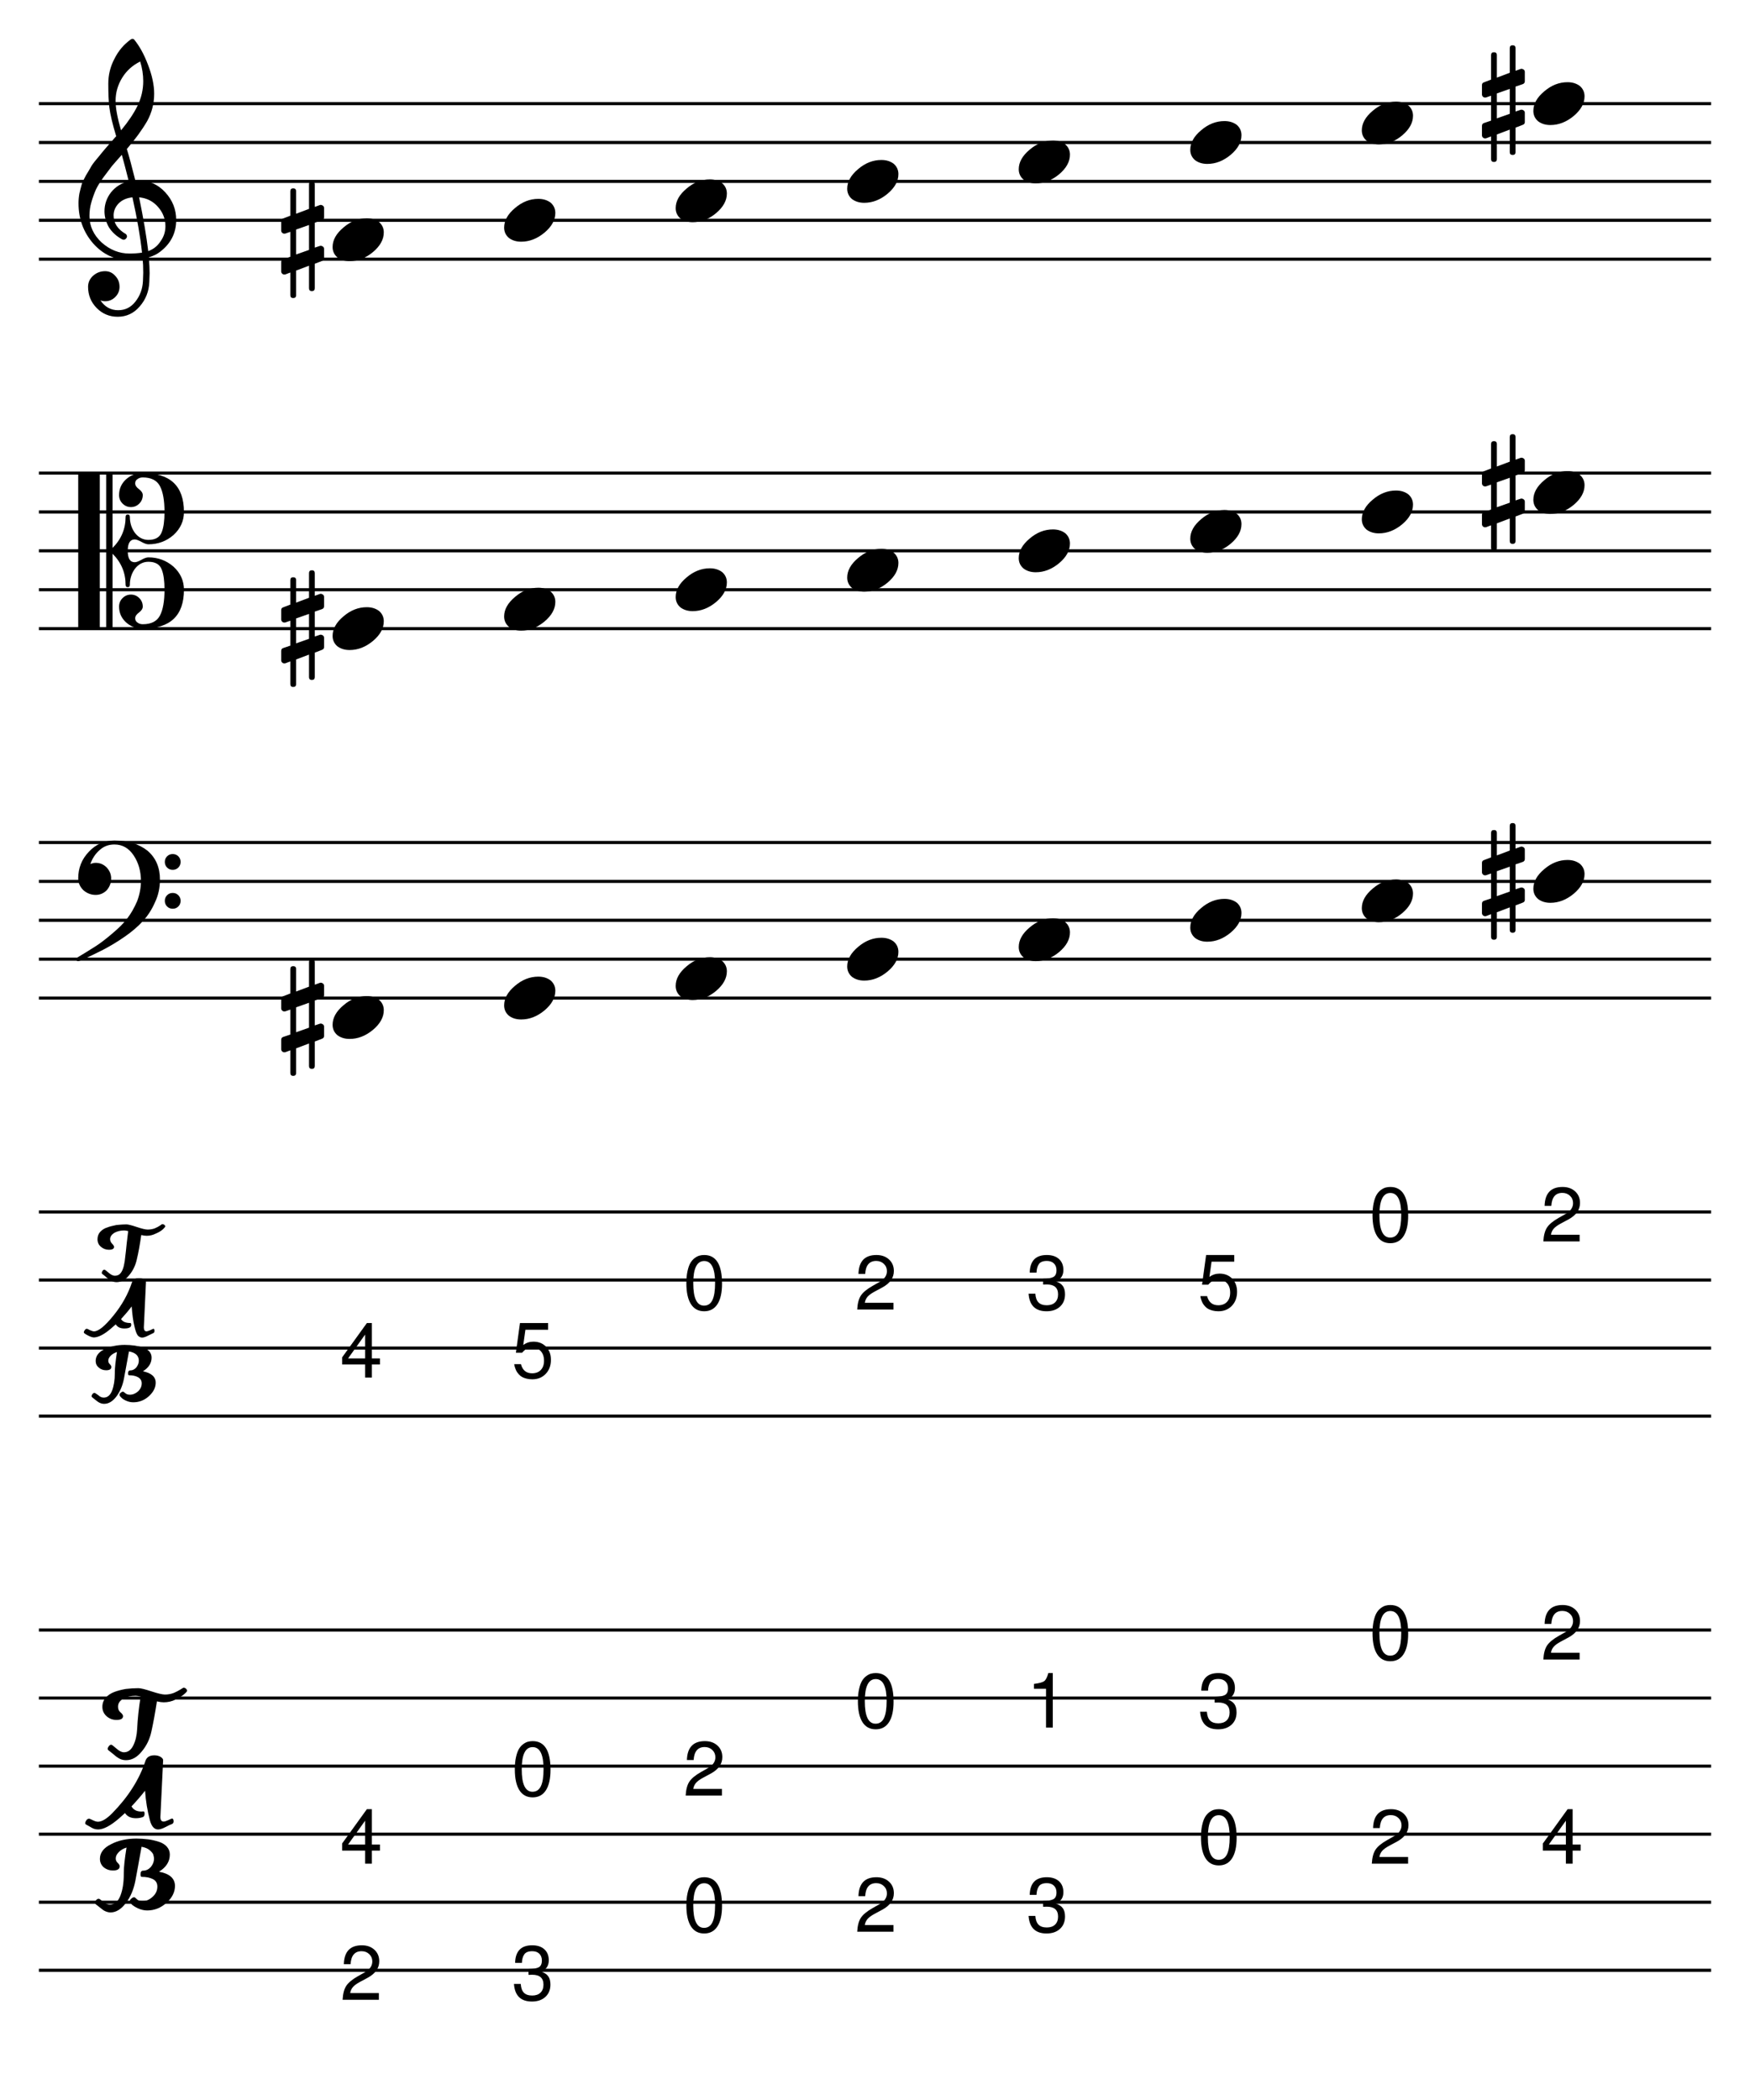 <?xml version="1.0" encoding="UTF-8" standalone="no"?>
<svg width="637.794px" height="765.353px" viewBox="0 0 637.794 765.353"
 xmlns="http://www.w3.org/2000/svg" xmlns:xlink="http://www.w3.org/1999/xlink" version="1.2" baseProfile="tiny">
<title>major (64)</title>
<desc>Generated by MuseScore 3.4.2</desc>
<polyline class="StaffLines" fill="none" stroke="#000000" stroke-width="1.13" stroke-linejoin="bevel" points="14.173,37.763 623.621,37.763"/>
<polyline class="StaffLines" fill="none" stroke="#000000" stroke-width="1.13" stroke-linejoin="bevel" points="14.173,51.936 623.621,51.936"/>
<polyline class="StaffLines" fill="none" stroke="#000000" stroke-width="1.13" stroke-linejoin="bevel" points="14.173,66.109 623.621,66.109"/>
<polyline class="StaffLines" fill="none" stroke="#000000" stroke-width="1.13" stroke-linejoin="bevel" points="14.173,80.282 623.621,80.282"/>
<polyline class="StaffLines" fill="none" stroke="#000000" stroke-width="1.13" stroke-linejoin="bevel" points="14.173,94.456 623.621,94.456"/>
<polyline class="StaffLines" fill="none" stroke="#000000" stroke-width="1.13" stroke-linejoin="bevel" points="14.173,172.408 623.621,172.408"/>
<polyline class="StaffLines" fill="none" stroke="#000000" stroke-width="1.13" stroke-linejoin="bevel" points="14.173,186.582 623.621,186.582"/>
<polyline class="StaffLines" fill="none" stroke="#000000" stroke-width="1.13" stroke-linejoin="bevel" points="14.173,200.755 623.621,200.755"/>
<polyline class="StaffLines" fill="none" stroke="#000000" stroke-width="1.13" stroke-linejoin="bevel" points="14.173,214.928 623.621,214.928"/>
<polyline class="StaffLines" fill="none" stroke="#000000" stroke-width="1.13" stroke-linejoin="bevel" points="14.173,229.101 623.621,229.101"/>
<polyline class="StaffLines" fill="none" stroke="#000000" stroke-width="1.13" stroke-linejoin="bevel" points="14.173,307.054 623.621,307.054"/>
<polyline class="StaffLines" fill="none" stroke="#000000" stroke-width="1.13" stroke-linejoin="bevel" points="14.173,321.227 623.621,321.227"/>
<polyline class="StaffLines" fill="none" stroke="#000000" stroke-width="1.13" stroke-linejoin="bevel" points="14.173,335.401 623.621,335.401"/>
<polyline class="StaffLines" fill="none" stroke="#000000" stroke-width="1.13" stroke-linejoin="bevel" points="14.173,349.574 623.621,349.574"/>
<polyline class="StaffLines" fill="none" stroke="#000000" stroke-width="1.13" stroke-linejoin="bevel" points="14.173,363.747 623.621,363.747"/>
<polyline class="StaffLines" fill="none" stroke="#000000" stroke-width="1.13" stroke-linejoin="bevel" points="14.173,441.7 623.621,441.7"/>
<polyline class="StaffLines" fill="none" stroke="#000000" stroke-width="1.13" stroke-linejoin="bevel" points="14.173,466.503 623.621,466.503"/>
<polyline class="StaffLines" fill="none" stroke="#000000" stroke-width="1.13" stroke-linejoin="bevel" points="14.173,491.306 623.621,491.306"/>
<polyline class="StaffLines" fill="none" stroke="#000000" stroke-width="1.13" stroke-linejoin="bevel" points="14.173,516.109 623.621,516.109"/>
<polyline class="StaffLines" fill="none" stroke="#000000" stroke-width="1.13" stroke-linejoin="bevel" points="14.173,594.062 623.621,594.062"/>
<polyline class="StaffLines" fill="none" stroke="#000000" stroke-width="1.13" stroke-linejoin="bevel" points="14.173,618.865 623.621,618.865"/>
<polyline class="StaffLines" fill="none" stroke="#000000" stroke-width="1.13" stroke-linejoin="bevel" points="14.173,643.668 623.621,643.668"/>
<polyline class="StaffLines" fill="none" stroke="#000000" stroke-width="1.13" stroke-linejoin="bevel" points="14.173,668.471 623.621,668.471"/>
<polyline class="StaffLines" fill="none" stroke="#000000" stroke-width="1.13" stroke-linejoin="bevel" points="14.173,693.275 623.621,693.275"/>
<polyline class="StaffLines" fill="none" stroke="#000000" stroke-width="1.13" stroke-linejoin="bevel" points="14.173,718.078 623.621,718.078"/>
<path class="Accidental" transform="matrix(0.567,0,0,0.567,102.486,370.834)" d="M21.578,31.156 C21.578,32.396 20.961,33.016 19.727,33.016 C18.492,33.016 17.875,32.396 17.875,31.156 L17.875,16.703 L9.578,19.828 L9.578,35.641 C9.578,36.88 8.958,37.5 7.719,37.5 C6.479,37.5 5.859,36.88 5.859,35.641 L5.859,21.094 L2.734,22.266 C2.672,22.328 2.411,22.359 1.953,22.359 C1.432,22.359 0.977,22.164 0.586,21.773 C0.195,21.383 0,20.927 0,20.406 L0,14.359 C0,13.38 0.422,12.76 1.266,12.5 L5.859,10.938 L5.859,-5.078 L2.734,-4 C2.672,-3.938 2.411,-3.906 1.953,-3.906 C1.432,-3.906 0.977,-4.102 0.586,-4.492 C0.195,-4.883 0,-5.339 0,-5.859 L0,-11.922 C0,-12.828 0.422,-13.412 1.266,-13.672 L5.859,-15.438 L5.859,-31.156 C5.859,-32.396 6.479,-33.016 7.719,-33.016 C8.958,-33.016 9.578,-32.396 9.578,-31.156 L9.578,-16.703 L17.875,-19.828 L17.875,-35.641 C17.875,-36.88 18.492,-37.5 19.727,-37.5 C20.961,-37.5 21.578,-36.88 21.578,-35.641 L21.578,-21.094 L24.812,-22.266 C24.875,-22.328 25.099,-22.359 25.484,-22.359 C25.943,-22.359 26.432,-22.167 26.953,-21.781 C27.349,-21.385 27.547,-20.927 27.547,-20.406 L27.547,-14.359 C27.547,-13.443 27.088,-12.823 26.172,-12.5 L21.578,-10.938 L21.578,5.078 L24.812,4 C24.875,3.938 25.099,3.906 25.484,3.906 C25.943,3.906 26.432,4.104 26.953,4.5 C27.349,4.885 27.547,5.339 27.547,5.859 L27.547,11.922 C27.547,12.766 27.088,13.349 26.172,13.672 L21.578,15.438 L21.578,31.156 M17.875,-9.469 L9.578,-6.547 L9.578,9.469 L17.875,6.547 L17.875,-9.469 "/>
<path class="Accidental" transform="matrix(0.567,0,0,0.567,540.105,321.227)" d="M21.578,31.156 C21.578,32.396 20.961,33.016 19.727,33.016 C18.492,33.016 17.875,32.396 17.875,31.156 L17.875,16.703 L9.578,19.828 L9.578,35.641 C9.578,36.88 8.958,37.5 7.719,37.5 C6.479,37.5 5.859,36.88 5.859,35.641 L5.859,21.094 L2.734,22.266 C2.672,22.328 2.411,22.359 1.953,22.359 C1.432,22.359 0.977,22.164 0.586,21.773 C0.195,21.383 0,20.927 0,20.406 L0,14.359 C0,13.38 0.422,12.76 1.266,12.5 L5.859,10.938 L5.859,-5.078 L2.734,-4 C2.672,-3.938 2.411,-3.906 1.953,-3.906 C1.432,-3.906 0.977,-4.102 0.586,-4.492 C0.195,-4.883 0,-5.339 0,-5.859 L0,-11.922 C0,-12.828 0.422,-13.412 1.266,-13.672 L5.859,-15.438 L5.859,-31.156 C5.859,-32.396 6.479,-33.016 7.719,-33.016 C8.958,-33.016 9.578,-32.396 9.578,-31.156 L9.578,-16.703 L17.875,-19.828 L17.875,-35.641 C17.875,-36.88 18.492,-37.5 19.727,-37.5 C20.961,-37.5 21.578,-36.88 21.578,-35.641 L21.578,-21.094 L24.812,-22.266 C24.875,-22.328 25.099,-22.359 25.484,-22.359 C25.943,-22.359 26.432,-22.167 26.953,-21.781 C27.349,-21.385 27.547,-20.927 27.547,-20.406 L27.547,-14.359 C27.547,-13.443 27.088,-12.823 26.172,-12.5 L21.578,-10.938 L21.578,5.078 L24.812,4 C24.875,3.938 25.099,3.906 25.484,3.906 C25.943,3.906 26.432,4.104 26.953,4.5 C27.349,4.885 27.547,5.339 27.547,5.859 L27.547,11.922 C27.547,12.766 27.088,13.349 26.172,13.672 L21.578,15.438 L21.578,31.156 M17.875,-9.469 L9.578,-6.547 L9.578,9.469 L17.875,6.547 L17.875,-9.469 "/>
<path class="Accidental" transform="matrix(0.567,0,0,0.567,102.486,229.101)" d="M21.578,31.156 C21.578,32.396 20.961,33.016 19.727,33.016 C18.492,33.016 17.875,32.396 17.875,31.156 L17.875,16.703 L9.578,19.828 L9.578,35.641 C9.578,36.88 8.958,37.5 7.719,37.5 C6.479,37.5 5.859,36.88 5.859,35.641 L5.859,21.094 L2.734,22.266 C2.672,22.328 2.411,22.359 1.953,22.359 C1.432,22.359 0.977,22.164 0.586,21.773 C0.195,21.383 0,20.927 0,20.406 L0,14.359 C0,13.38 0.422,12.76 1.266,12.5 L5.859,10.938 L5.859,-5.078 L2.734,-4 C2.672,-3.938 2.411,-3.906 1.953,-3.906 C1.432,-3.906 0.977,-4.102 0.586,-4.492 C0.195,-4.883 0,-5.339 0,-5.859 L0,-11.922 C0,-12.828 0.422,-13.412 1.266,-13.672 L5.859,-15.438 L5.859,-31.156 C5.859,-32.396 6.479,-33.016 7.719,-33.016 C8.958,-33.016 9.578,-32.396 9.578,-31.156 L9.578,-16.703 L17.875,-19.828 L17.875,-35.641 C17.875,-36.88 18.492,-37.5 19.727,-37.5 C20.961,-37.5 21.578,-36.88 21.578,-35.641 L21.578,-21.094 L24.812,-22.266 C24.875,-22.328 25.099,-22.359 25.484,-22.359 C25.943,-22.359 26.432,-22.167 26.953,-21.781 C27.349,-21.385 27.547,-20.927 27.547,-20.406 L27.547,-14.359 C27.547,-13.443 27.088,-12.823 26.172,-12.5 L21.578,-10.938 L21.578,5.078 L24.812,4 C24.875,3.938 25.099,3.906 25.484,3.906 C25.943,3.906 26.432,4.104 26.953,4.5 C27.349,4.885 27.547,5.339 27.547,5.859 L27.547,11.922 C27.547,12.766 27.088,13.349 26.172,13.672 L21.578,15.438 L21.578,31.156 M17.875,-9.469 L9.578,-6.547 L9.578,9.469 L17.875,6.547 L17.875,-9.469 "/>
<path class="Accidental" transform="matrix(0.567,0,0,0.567,540.105,179.495)" d="M21.578,31.156 C21.578,32.396 20.961,33.016 19.727,33.016 C18.492,33.016 17.875,32.396 17.875,31.156 L17.875,16.703 L9.578,19.828 L9.578,35.641 C9.578,36.88 8.958,37.5 7.719,37.5 C6.479,37.5 5.859,36.88 5.859,35.641 L5.859,21.094 L2.734,22.266 C2.672,22.328 2.411,22.359 1.953,22.359 C1.432,22.359 0.977,22.164 0.586,21.773 C0.195,21.383 0,20.927 0,20.406 L0,14.359 C0,13.38 0.422,12.76 1.266,12.5 L5.859,10.938 L5.859,-5.078 L2.734,-4 C2.672,-3.938 2.411,-3.906 1.953,-3.906 C1.432,-3.906 0.977,-4.102 0.586,-4.492 C0.195,-4.883 0,-5.339 0,-5.859 L0,-11.922 C0,-12.828 0.422,-13.412 1.266,-13.672 L5.859,-15.438 L5.859,-31.156 C5.859,-32.396 6.479,-33.016 7.719,-33.016 C8.958,-33.016 9.578,-32.396 9.578,-31.156 L9.578,-16.703 L17.875,-19.828 L17.875,-35.641 C17.875,-36.88 18.492,-37.5 19.727,-37.5 C20.961,-37.5 21.578,-36.88 21.578,-35.641 L21.578,-21.094 L24.812,-22.266 C24.875,-22.328 25.099,-22.359 25.484,-22.359 C25.943,-22.359 26.432,-22.167 26.953,-21.781 C27.349,-21.385 27.547,-20.927 27.547,-20.406 L27.547,-14.359 C27.547,-13.443 27.088,-12.823 26.172,-12.5 L21.578,-10.938 L21.578,5.078 L24.812,4 C24.875,3.938 25.099,3.906 25.484,3.906 C25.943,3.906 26.432,4.104 26.953,4.5 C27.349,4.885 27.547,5.339 27.547,5.859 L27.547,11.922 C27.547,12.766 27.088,13.349 26.172,13.672 L21.578,15.438 L21.578,31.156 M17.875,-9.469 L9.578,-6.547 L9.578,9.469 L17.875,6.547 L17.875,-9.469 "/>
<path class="Accidental" transform="matrix(0.567,0,0,0.567,102.486,87.369)" d="M21.578,31.156 C21.578,32.396 20.961,33.016 19.727,33.016 C18.492,33.016 17.875,32.396 17.875,31.156 L17.875,16.703 L9.578,19.828 L9.578,35.641 C9.578,36.88 8.958,37.5 7.719,37.5 C6.479,37.5 5.859,36.88 5.859,35.641 L5.859,21.094 L2.734,22.266 C2.672,22.328 2.411,22.359 1.953,22.359 C1.432,22.359 0.977,22.164 0.586,21.773 C0.195,21.383 0,20.927 0,20.406 L0,14.359 C0,13.38 0.422,12.76 1.266,12.5 L5.859,10.938 L5.859,-5.078 L2.734,-4 C2.672,-3.938 2.411,-3.906 1.953,-3.906 C1.432,-3.906 0.977,-4.102 0.586,-4.492 C0.195,-4.883 0,-5.339 0,-5.859 L0,-11.922 C0,-12.828 0.422,-13.412 1.266,-13.672 L5.859,-15.438 L5.859,-31.156 C5.859,-32.396 6.479,-33.016 7.719,-33.016 C8.958,-33.016 9.578,-32.396 9.578,-31.156 L9.578,-16.703 L17.875,-19.828 L17.875,-35.641 C17.875,-36.88 18.492,-37.5 19.727,-37.5 C20.961,-37.5 21.578,-36.88 21.578,-35.641 L21.578,-21.094 L24.812,-22.266 C24.875,-22.328 25.099,-22.359 25.484,-22.359 C25.943,-22.359 26.432,-22.167 26.953,-21.781 C27.349,-21.385 27.547,-20.927 27.547,-20.406 L27.547,-14.359 C27.547,-13.443 27.088,-12.823 26.172,-12.5 L21.578,-10.938 L21.578,5.078 L24.812,4 C24.875,3.938 25.099,3.906 25.484,3.906 C25.943,3.906 26.432,4.104 26.953,4.5 C27.349,4.885 27.547,5.339 27.547,5.859 L27.547,11.922 C27.547,12.766 27.088,13.349 26.172,13.672 L21.578,15.438 L21.578,31.156 M17.875,-9.469 L9.578,-6.547 L9.578,9.469 L17.875,6.547 L17.875,-9.469 "/>
<path class="Accidental" transform="matrix(0.567,0,0,0.567,540.105,37.763)" d="M21.578,31.156 C21.578,32.396 20.961,33.016 19.727,33.016 C18.492,33.016 17.875,32.396 17.875,31.156 L17.875,16.703 L9.578,19.828 L9.578,35.641 C9.578,36.88 8.958,37.5 7.719,37.5 C6.479,37.5 5.859,36.88 5.859,35.641 L5.859,21.094 L2.734,22.266 C2.672,22.328 2.411,22.359 1.953,22.359 C1.432,22.359 0.977,22.164 0.586,21.773 C0.195,21.383 0,20.927 0,20.406 L0,14.359 C0,13.38 0.422,12.76 1.266,12.5 L5.859,10.938 L5.859,-5.078 L2.734,-4 C2.672,-3.938 2.411,-3.906 1.953,-3.906 C1.432,-3.906 0.977,-4.102 0.586,-4.492 C0.195,-4.883 0,-5.339 0,-5.859 L0,-11.922 C0,-12.828 0.422,-13.412 1.266,-13.672 L5.859,-15.438 L5.859,-31.156 C5.859,-32.396 6.479,-33.016 7.719,-33.016 C8.958,-33.016 9.578,-32.396 9.578,-31.156 L9.578,-16.703 L17.875,-19.828 L17.875,-35.641 C17.875,-36.88 18.492,-37.5 19.727,-37.5 C20.961,-37.5 21.578,-36.88 21.578,-35.641 L21.578,-21.094 L24.812,-22.266 C24.875,-22.328 25.099,-22.359 25.484,-22.359 C25.943,-22.359 26.432,-22.167 26.953,-21.781 C27.349,-21.385 27.547,-20.927 27.547,-20.406 L27.547,-14.359 C27.547,-13.443 27.088,-12.823 26.172,-12.5 L21.578,-10.938 L21.578,5.078 L24.812,4 C24.875,3.938 25.099,3.906 25.484,3.906 C25.943,3.906 26.432,4.104 26.953,4.5 C27.349,4.885 27.547,5.339 27.547,5.859 L27.547,11.922 C27.547,12.766 27.088,13.349 26.172,13.672 L21.578,15.438 L21.578,31.156 M17.875,-9.469 L9.578,-6.547 L9.578,9.469 L17.875,6.547 L17.875,-9.469 "/>
<path class="Note" fill="#ffffff" fill-opacity="0.0" fill-rule="evenodd" d="M122.492,705.676 L141.201,705.676 L141.201,730.479 L122.492,730.479 L122.492,705.676 "/>
<path class="Note" d="M125.316,715.859 C125.441,711.265 127.623,708.968 131.863,708.968 C133.748,708.968 135.279,709.51 136.456,710.593 C137.633,711.677 138.222,713.078 138.222,714.797 C138.222,717.265 136.821,719.265 134.019,720.797 L131.222,722.297 C130.003,722.953 129.133,723.588 128.613,724.203 C128.092,724.817 127.764,725.547 127.628,726.39 L138.081,726.39 L138.081,728.828 L124.863,728.828 C124.977,726.64 125.417,724.955 126.183,723.773 C126.949,722.591 128.368,721.411 130.441,720.234 L133.003,718.781 C134.795,717.75 135.691,716.442 135.691,714.859 C135.691,713.797 135.318,712.908 134.574,712.195 C133.829,711.481 132.899,711.125 131.784,711.125 C129.295,711.125 127.956,712.703 127.769,715.859 L125.316,715.859 "/>
<path class="Note" fill="#ffffff" fill-opacity="0.0" fill-rule="evenodd" d="M122.492,656.07 L141.201,656.07 L141.201,680.873 L122.492,680.873 L122.492,656.07 "/>
<path class="Note" d="M133.066,674.456 L124.691,674.456 L124.691,671.862 L133.706,659.362 L135.534,659.362 L135.534,672.253 L138.472,672.253 L138.472,674.456 L135.534,674.456 L135.534,679.221 L133.066,679.221 L133.066,674.456 M133.066,672.253 L133.066,663.565 L126.847,672.253 L133.066,672.253 "/>
<path class="Note" fill="#ffffff" fill-opacity="0.0" fill-rule="evenodd" d="M185.009,705.676 L203.718,705.676 L203.718,730.479 L185.009,730.479 L185.009,705.676 "/>
<path class="Note" d="M193.989,711.125 C192.572,711.125 191.598,711.513 191.067,712.289 C190.536,713.065 190.249,714.099 190.208,715.39 L187.739,715.39 C187.833,711.109 189.906,708.968 193.958,708.968 C195.843,708.968 197.322,709.455 198.395,710.429 C199.468,711.403 200.005,712.739 200.005,714.437 C200.005,716.448 199.083,717.817 197.239,718.547 C198.427,718.963 199.283,719.539 199.809,720.273 C200.335,721.007 200.598,722.01 200.598,723.281 C200.598,725.166 199.986,726.669 198.762,727.789 C197.539,728.908 195.911,729.468 193.88,729.468 C189.807,729.468 187.619,727.333 187.317,723.062 L189.786,723.062 C189.88,724.5 190.262,725.562 190.934,726.25 C191.606,726.937 192.614,727.281 193.958,727.281 C195.249,727.281 196.257,726.932 196.981,726.234 C197.705,725.536 198.067,724.562 198.067,723.312 C198.067,720.906 196.697,719.703 193.958,719.703 L192.927,719.734 L192.614,719.734 L192.614,717.625 C194.385,717.593 195.64,717.372 196.38,716.961 C197.119,716.549 197.489,715.734 197.489,714.515 C197.489,713.474 197.177,712.648 196.552,712.039 C195.927,711.429 195.072,711.125 193.989,711.125"/>
<path class="Note" fill="#ffffff" fill-opacity="0.0" fill-rule="evenodd" d="M185.009,631.267 L203.718,631.267 L203.718,656.07 L185.009,656.07 L185.009,631.267 "/>
<path class="Note" d="M187.63,644.809 C187.63,643.153 187.77,641.689 188.052,640.418 C188.333,639.147 188.687,638.153 189.114,637.434 C189.541,636.715 190.054,636.132 190.653,635.684 C191.252,635.236 191.828,634.937 192.38,634.786 C192.932,634.634 193.515,634.559 194.13,634.559 C198.463,634.559 200.63,638.033 200.63,644.981 C200.63,648.252 200.072,650.749 198.958,652.473 C197.843,654.197 196.234,655.059 194.13,655.059 C192.005,655.059 190.39,654.187 189.286,652.442 C188.182,650.697 187.63,648.153 187.63,644.809 M198.098,644.762 C198.098,639.418 196.773,636.746 194.122,636.746 C191.471,636.746 190.145,639.444 190.145,644.84 C190.145,650.288 191.453,653.012 194.067,653.012 C195.453,653.012 196.471,652.34 197.122,650.996 C197.773,649.653 198.098,647.575 198.098,644.762"/>
<path class="Note" fill="#ffffff" fill-opacity="0.0" fill-rule="evenodd" d="M247.526,680.873 L266.235,680.873 L266.235,705.676 L247.526,705.676 L247.526,680.873 "/>
<path class="Note" d="M250.147,694.415 C250.147,692.759 250.287,691.295 250.569,690.025 C250.85,688.754 251.204,687.759 251.631,687.04 C252.058,686.321 252.571,685.738 253.17,685.29 C253.769,684.842 254.345,684.543 254.897,684.392 C255.449,684.241 256.032,684.165 256.647,684.165 C260.98,684.165 263.147,687.639 263.147,694.587 C263.147,697.858 262.589,700.355 261.475,702.079 C260.36,703.803 258.751,704.665 256.647,704.665 C254.522,704.665 252.907,703.793 251.803,702.048 C250.699,700.303 250.147,697.759 250.147,694.415 M260.615,694.368 C260.615,689.025 259.29,686.353 256.639,686.353 C253.988,686.353 252.662,689.051 252.662,694.446 C252.662,699.894 253.97,702.618 256.584,702.618 C257.97,702.618 258.988,701.946 259.639,700.603 C260.29,699.259 260.615,697.181 260.615,694.368"/>
<path class="Note" fill="#ffffff" fill-opacity="0.0" fill-rule="evenodd" d="M247.526,631.267 L266.235,631.267 L266.235,656.07 L247.526,656.07 L247.526,631.267 "/>
<path class="Note" d="M250.35,641.45 C250.475,636.856 252.657,634.559 256.897,634.559 C258.782,634.559 260.313,635.101 261.49,636.184 C262.668,637.267 263.256,638.668 263.256,640.387 C263.256,642.856 261.855,644.856 259.053,646.387 L256.256,647.887 C255.037,648.543 254.168,649.179 253.647,649.793 C253.126,650.408 252.798,651.137 252.662,651.981 L263.115,651.981 L263.115,654.418 L249.897,654.418 C250.011,652.231 250.451,650.546 251.217,649.364 C251.983,648.181 253.402,647.002 255.475,645.825 L258.037,644.371 C259.829,643.34 260.725,642.033 260.725,640.45 C260.725,639.387 260.352,638.499 259.608,637.786 C258.863,637.072 257.933,636.715 256.819,636.715 C254.329,636.715 252.99,638.293 252.803,641.45 L250.35,641.45 "/>
<path class="Note" fill="#ffffff" fill-opacity="0.0" fill-rule="evenodd" d="M310.043,680.873 L328.752,680.873 L328.752,705.676 L310.043,705.676 L310.043,680.873 "/>
<path class="Note" d="M312.867,691.056 C312.992,686.462 315.174,684.165 319.414,684.165 C321.299,684.165 322.83,684.707 324.008,685.79 C325.185,686.874 325.773,688.275 325.773,689.993 C325.773,692.462 324.372,694.462 321.57,695.993 L318.773,697.493 C317.554,698.15 316.685,698.785 316.164,699.4 C315.643,700.014 315.315,700.743 315.179,701.587 L325.633,701.587 L325.633,704.025 L312.414,704.025 C312.528,701.837 312.968,700.152 313.734,698.97 C314.5,697.788 315.919,696.608 317.992,695.431 L320.554,693.978 C322.346,692.946 323.242,691.639 323.242,690.056 C323.242,688.993 322.87,688.105 322.125,687.392 C321.38,686.678 320.45,686.321 319.336,686.321 C316.846,686.321 315.508,687.9 315.32,691.056 L312.867,691.056 "/>
<path class="Note" fill="#ffffff" fill-opacity="0.0" fill-rule="evenodd" d="M310.043,606.464 L328.752,606.464 L328.752,631.267 L310.043,631.267 L310.043,606.464 "/>
<path class="Note" d="M312.664,620.006 C312.664,618.35 312.804,616.886 313.086,615.615 C313.367,614.344 313.721,613.35 314.148,612.631 C314.575,611.912 315.088,611.329 315.687,610.881 C316.286,610.433 316.862,610.133 317.414,609.982 C317.966,609.831 318.549,609.756 319.164,609.756 C323.497,609.756 325.664,613.23 325.664,620.178 C325.664,623.448 325.107,625.946 323.992,627.67 C322.877,629.394 321.268,630.256 319.164,630.256 C317.039,630.256 315.424,629.383 314.32,627.639 C313.216,625.894 312.664,623.35 312.664,620.006 M323.133,619.959 C323.133,614.615 321.807,611.943 319.156,611.943 C316.505,611.943 315.179,614.641 315.179,620.037 C315.179,625.485 316.487,628.209 319.101,628.209 C320.487,628.209 321.505,627.537 322.156,626.193 C322.807,624.85 323.133,622.771 323.133,619.959"/>
<path class="Note" fill="#ffffff" fill-opacity="0.0" fill-rule="evenodd" d="M372.56,680.873 L391.269,680.873 L391.269,705.676 L372.56,705.676 L372.56,680.873 "/>
<path class="Note" d="M381.54,686.321 C380.124,686.321 379.15,686.71 378.618,687.486 C378.087,688.262 377.801,689.295 377.759,690.587 L375.29,690.587 C375.384,686.306 377.457,684.165 381.509,684.165 C383.394,684.165 384.874,684.652 385.946,685.626 C387.019,686.6 387.556,687.936 387.556,689.634 C387.556,691.644 386.634,693.014 384.79,693.743 C385.978,694.16 386.835,694.736 387.361,695.47 C387.887,696.204 388.15,697.207 388.15,698.478 C388.15,700.363 387.538,701.866 386.314,702.986 C385.09,704.105 383.462,704.665 381.431,704.665 C377.358,704.665 375.17,702.53 374.868,698.259 L377.337,698.259 C377.431,699.696 377.814,700.759 378.486,701.446 C379.157,702.134 380.165,702.478 381.509,702.478 C382.801,702.478 383.808,702.129 384.532,701.431 C385.256,700.733 385.618,699.759 385.618,698.509 C385.618,696.103 384.249,694.9 381.509,694.9 L380.478,694.931 L380.165,694.931 L380.165,692.821 C381.936,692.79 383.191,692.569 383.931,692.157 C384.67,691.746 385.04,690.931 385.04,689.712 C385.04,688.67 384.728,687.845 384.103,687.236 C383.478,686.626 382.624,686.321 381.54,686.321"/>
<path class="Note" fill="#ffffff" fill-opacity="0.0" fill-rule="evenodd" d="M372.56,606.464 L391.269,606.464 L391.269,631.267 L372.56,631.267 L372.56,606.464 "/>
<path class="Note" d="M381.228,615.475 L376.837,615.475 L376.837,613.709 C378.743,613.469 379.986,613.133 380.564,612.701 C381.142,612.269 381.644,611.287 382.071,609.756 L383.696,609.756 L383.696,629.615 L381.228,629.615 L381.228,615.475 "/>
<path class="Note" fill="#ffffff" fill-opacity="0.0" fill-rule="evenodd" d="M435.077,656.07 L453.786,656.07 L453.786,680.873 L435.077,680.873 L435.077,656.07 "/>
<path class="Note" d="M437.698,669.612 C437.698,667.956 437.839,666.492 438.12,665.221 C438.401,663.951 438.755,662.956 439.182,662.237 C439.609,661.518 440.122,660.935 440.721,660.487 C441.32,660.039 441.896,659.74 442.448,659.589 C443,659.438 443.583,659.362 444.198,659.362 C448.531,659.362 450.698,662.836 450.698,669.784 C450.698,673.055 450.141,675.552 449.026,677.276 C447.911,679 446.302,679.862 444.198,679.862 C442.073,679.862 440.458,678.99 439.354,677.245 C438.25,675.5 437.698,672.956 437.698,669.612 M448.167,669.565 C448.167,664.221 446.841,661.55 444.19,661.55 C441.539,661.55 440.214,664.248 440.214,669.643 C440.214,675.091 441.521,677.815 444.135,677.815 C445.521,677.815 446.539,677.143 447.19,675.8 C447.841,674.456 448.167,672.378 448.167,669.565"/>
<path class="Note" fill="#ffffff" fill-opacity="0.0" fill-rule="evenodd" d="M435.077,606.464 L453.786,606.464 L453.786,631.267 L435.077,631.267 L435.077,606.464 "/>
<path class="Note" d="M444.057,611.912 C442.641,611.912 441.667,612.3 441.135,613.076 C440.604,613.852 440.318,614.886 440.276,616.178 L437.807,616.178 C437.901,611.896 439.974,609.756 444.026,609.756 C445.911,609.756 447.391,610.243 448.464,611.217 C449.536,612.191 450.073,613.527 450.073,615.225 C450.073,617.235 449.151,618.605 447.307,619.334 C448.495,619.751 449.352,620.326 449.878,621.06 C450.404,621.795 450.667,622.797 450.667,624.068 C450.667,625.954 450.055,627.456 448.831,628.576 C447.607,629.696 445.979,630.256 443.948,630.256 C439.875,630.256 437.688,628.12 437.385,623.85 L439.854,623.85 C439.948,625.287 440.331,626.35 441.003,627.037 C441.675,627.725 442.682,628.068 444.026,628.068 C445.318,628.068 446.326,627.719 447.05,627.021 C447.773,626.323 448.135,625.35 448.135,624.1 C448.135,621.693 446.766,620.49 444.026,620.49 L442.995,620.521 L442.682,620.521 L442.682,618.412 C444.453,618.381 445.708,618.159 446.448,617.748 C447.188,617.337 447.557,616.521 447.557,615.303 C447.557,614.261 447.245,613.435 446.62,612.826 C445.995,612.217 445.141,611.912 444.057,611.912"/>
<path class="Note" fill="#ffffff" fill-opacity="0.0" fill-rule="evenodd" d="M497.595,656.07 L516.303,656.07 L516.303,680.873 L497.595,680.873 L497.595,656.07 "/>
<path class="Note" d="M500.418,666.253 C500.543,661.659 502.725,659.362 506.965,659.362 C508.85,659.362 510.382,659.904 511.559,660.987 C512.736,662.07 513.324,663.471 513.324,665.19 C513.324,667.659 511.923,669.659 509.121,671.19 L506.324,672.69 C505.106,673.346 504.236,673.982 503.715,674.596 C503.194,675.211 502.866,675.94 502.731,676.784 L513.184,676.784 L513.184,679.221 L499.965,679.221 C500.08,677.034 500.52,675.349 501.285,674.167 C502.051,672.984 503.47,671.805 505.543,670.628 L508.106,669.175 C509.897,668.143 510.793,666.836 510.793,665.253 C510.793,664.19 510.421,663.302 509.676,662.589 C508.931,661.875 508.001,661.518 506.887,661.518 C504.397,661.518 503.059,663.096 502.871,666.253 L500.418,666.253 "/>
<path class="Note" fill="#ffffff" fill-opacity="0.0" fill-rule="evenodd" d="M497.595,581.66 L516.303,581.66 L516.303,606.464 L497.595,606.464 L497.595,581.66 "/>
<path class="Note" d="M500.215,595.203 C500.215,593.546 500.356,592.083 500.637,590.812 C500.918,589.541 501.272,588.546 501.699,587.828 C502.126,587.109 502.639,586.526 503.238,586.078 C503.837,585.63 504.413,585.33 504.965,585.179 C505.517,585.028 506.1,584.953 506.715,584.953 C511.048,584.953 513.215,588.427 513.215,595.375 C513.215,598.645 512.658,601.143 511.543,602.867 C510.429,604.591 508.819,605.453 506.715,605.453 C504.59,605.453 502.975,604.58 501.871,602.835 C500.767,601.091 500.215,598.546 500.215,595.203 M510.684,595.156 C510.684,589.812 509.358,587.14 506.707,587.14 C504.056,587.14 502.731,589.838 502.731,595.234 C502.731,600.682 504.038,603.406 506.653,603.406 C508.038,603.406 509.056,602.734 509.707,601.39 C510.358,600.046 510.684,597.968 510.684,595.156"/>
<path class="Note" fill="#ffffff" fill-opacity="0.0" fill-rule="evenodd" d="M560.112,656.07 L578.82,656.07 L578.82,680.873 L560.112,680.873 L560.112,656.07 "/>
<path class="Note" d="M570.685,674.456 L562.31,674.456 L562.31,671.862 L571.326,659.362 L573.154,659.362 L573.154,672.253 L576.091,672.253 L576.091,674.456 L573.154,674.456 L573.154,679.221 L570.685,679.221 L570.685,674.456 M570.685,672.253 L570.685,663.565 L564.466,672.253 L570.685,672.253 "/>
<path class="Note" fill="#ffffff" fill-opacity="0.0" fill-rule="evenodd" d="M560.112,581.66 L578.82,581.66 L578.82,606.464 L560.112,606.464 L560.112,581.66 "/>
<path class="Note" d="M562.935,591.843 C563.06,587.25 565.243,584.953 569.482,584.953 C571.368,584.953 572.899,585.494 574.076,586.578 C575.253,587.661 575.841,589.062 575.841,590.781 C575.841,593.25 574.44,595.25 571.638,596.781 L568.841,598.281 C567.623,598.937 566.753,599.572 566.232,600.187 C565.711,600.802 565.383,601.531 565.248,602.375 L575.701,602.375 L575.701,604.812 L562.482,604.812 C562.597,602.625 563.037,600.94 563.802,599.757 C564.568,598.575 565.987,597.395 568.06,596.218 L570.623,594.765 C572.414,593.734 573.31,592.427 573.31,590.843 C573.31,589.781 572.938,588.893 572.193,588.179 C571.448,587.466 570.519,587.109 569.404,587.109 C566.914,587.109 565.576,588.687 565.388,591.843 L562.935,591.843 "/>
<path class="Note" fill="#ffffff" fill-opacity="0.0" fill-rule="evenodd" d="M122.492,478.905 L141.201,478.905 L141.201,503.708 L122.492,503.708 L122.492,478.905 "/>
<path class="Note" d="M133.066,497.29 L124.691,497.29 L124.691,494.697 L133.706,482.197 L135.534,482.197 L135.534,495.087 L138.472,495.087 L138.472,497.29 L135.534,497.29 L135.534,502.056 L133.066,502.056 L133.066,497.29 M133.066,495.087 L133.066,486.4 L126.847,495.087 L133.066,495.087 "/>
<path class="Note" fill="#ffffff" fill-opacity="0.0" fill-rule="evenodd" d="M185.009,478.905 L203.718,478.905 L203.718,503.708 L185.009,503.708 L185.009,478.905 "/>
<path class="Note" d="M199.755,482.197 L199.755,484.634 L191.489,484.634 L190.708,490.181 C191.812,489.379 193.036,488.978 194.38,488.978 C196.286,488.978 197.83,489.59 199.012,490.814 C200.195,492.038 200.786,493.629 200.786,495.587 C200.786,497.681 200.153,499.389 198.887,500.712 C197.622,502.035 195.989,502.697 193.989,502.697 C193.218,502.697 192.512,502.613 191.872,502.447 C191.231,502.28 190.7,502.08 190.278,501.845 C189.856,501.611 189.473,501.304 189.13,500.923 C188.786,500.543 188.525,500.207 188.348,499.915 C188.171,499.624 188.002,499.259 187.841,498.822 C187.679,498.384 187.58,498.082 187.544,497.915 C187.507,497.749 187.463,497.504 187.411,497.181 L189.864,497.181 C190.447,499.4 191.802,500.509 193.927,500.509 C195.27,500.509 196.33,500.1 197.106,499.283 C197.882,498.465 198.27,497.348 198.27,495.931 C198.27,494.452 197.877,493.288 197.091,492.439 C196.304,491.59 195.249,491.165 193.927,491.165 C193.166,491.165 192.515,491.301 191.973,491.572 C191.432,491.843 190.869,492.322 190.286,493.009 L188.02,493.009 L189.505,482.197 L199.755,482.197 "/>
<path class="Note" fill="#ffffff" fill-opacity="0.0" fill-rule="evenodd" d="M247.526,454.101 L266.235,454.101 L266.235,478.905 L247.526,478.905 L247.526,454.101 "/>
<path class="Note" d="M250.147,467.644 C250.147,465.987 250.287,464.524 250.569,463.253 C250.85,461.982 251.204,460.987 251.631,460.269 C252.058,459.55 252.571,458.967 253.17,458.519 C253.769,458.071 254.345,457.771 254.897,457.62 C255.449,457.469 256.032,457.394 256.647,457.394 C260.98,457.394 263.147,460.868 263.147,467.815 C263.147,471.086 262.589,473.584 261.475,475.308 C260.36,477.032 258.751,477.894 256.647,477.894 C254.522,477.894 252.907,477.021 251.803,475.276 C250.699,473.532 250.147,470.987 250.147,467.644 M260.615,467.597 C260.615,462.253 259.29,459.581 256.639,459.581 C253.988,459.581 252.662,462.279 252.662,467.675 C252.662,473.123 253.97,475.847 256.584,475.847 C257.97,475.847 258.988,475.175 259.639,473.831 C260.29,472.487 260.615,470.409 260.615,467.597"/>
<path class="Note" fill="#ffffff" fill-opacity="0.0" fill-rule="evenodd" d="M310.043,454.101 L328.752,454.101 L328.752,478.905 L310.043,478.905 L310.043,454.101 "/>
<path class="Note" d="M312.867,464.284 C312.992,459.69 315.174,457.394 319.414,457.394 C321.299,457.394 322.83,457.935 324.008,459.019 C325.185,460.102 325.773,461.503 325.773,463.222 C325.773,465.69 324.372,467.69 321.57,469.222 L318.773,470.722 C317.554,471.378 316.685,472.013 316.164,472.628 C315.643,473.243 315.315,473.972 315.179,474.815 L325.633,474.815 L325.633,477.253 L312.414,477.253 C312.528,475.065 312.968,473.381 313.734,472.198 C314.5,471.016 315.919,469.836 317.992,468.659 L320.554,467.206 C322.346,466.175 323.242,464.868 323.242,463.284 C323.242,462.222 322.87,461.334 322.125,460.62 C321.38,459.907 320.45,459.55 319.336,459.55 C316.846,459.55 315.508,461.128 315.32,464.284 L312.867,464.284 "/>
<path class="Note" fill="#ffffff" fill-opacity="0.0" fill-rule="evenodd" d="M372.56,454.101 L391.269,454.101 L391.269,478.905 L372.56,478.905 L372.56,454.101 "/>
<path class="Note" d="M381.54,459.55 C380.124,459.55 379.15,459.938 378.618,460.714 C378.087,461.49 377.801,462.524 377.759,463.815 L375.29,463.815 C375.384,459.534 377.457,457.394 381.509,457.394 C383.394,457.394 384.874,457.881 385.946,458.855 C387.019,459.828 387.556,461.164 387.556,462.862 C387.556,464.873 386.634,466.243 384.79,466.972 C385.978,467.388 386.835,467.964 387.361,468.698 C387.887,469.433 388.15,470.435 388.15,471.706 C388.15,473.592 387.538,475.094 386.314,476.214 C385.09,477.334 383.462,477.894 381.431,477.894 C377.358,477.894 375.17,475.758 374.868,471.487 L377.337,471.487 C377.431,472.925 377.814,473.987 378.486,474.675 C379.157,475.362 380.165,475.706 381.509,475.706 C382.801,475.706 383.808,475.357 384.532,474.659 C385.256,473.961 385.618,472.987 385.618,471.737 C385.618,469.331 384.249,468.128 381.509,468.128 L380.478,468.159 L380.165,468.159 L380.165,466.05 C381.936,466.019 383.191,465.797 383.931,465.386 C384.67,464.974 385.04,464.159 385.04,462.94 C385.04,461.899 384.728,461.073 384.103,460.464 C383.478,459.855 382.624,459.55 381.54,459.55"/>
<path class="Note" fill="#ffffff" fill-opacity="0.0" fill-rule="evenodd" d="M435.077,454.101 L453.786,454.101 L453.786,478.905 L435.077,478.905 L435.077,454.101 "/>
<path class="Note" d="M449.823,457.394 L449.823,459.831 L441.557,459.831 L440.776,465.378 C441.88,464.576 443.104,464.175 444.448,464.175 C446.354,464.175 447.898,464.787 449.081,466.011 C450.263,467.235 450.854,468.826 450.854,470.784 C450.854,472.878 450.221,474.586 448.956,475.909 C447.69,477.232 446.057,477.894 444.057,477.894 C443.286,477.894 442.581,477.81 441.94,477.644 C441.3,477.477 440.768,477.276 440.346,477.042 C439.925,476.808 439.542,476.5 439.198,476.12 C438.854,475.74 438.594,475.404 438.417,475.112 C438.24,474.821 438.07,474.456 437.909,474.019 C437.747,473.581 437.648,473.279 437.612,473.112 C437.576,472.946 437.531,472.701 437.479,472.378 L439.932,472.378 C440.516,474.597 441.87,475.706 443.995,475.706 C445.339,475.706 446.398,475.297 447.175,474.48 C447.951,473.662 448.339,472.545 448.339,471.128 C448.339,469.649 447.945,468.485 447.159,467.636 C446.372,466.787 445.318,466.362 443.995,466.362 C443.234,466.362 442.583,466.498 442.042,466.769 C441.5,467.039 440.938,467.519 440.354,468.206 L438.089,468.206 L439.573,457.394 L449.823,457.394 "/>
<path class="Note" fill="#ffffff" fill-opacity="0.0" fill-rule="evenodd" d="M497.595,429.298 L516.303,429.298 L516.303,454.101 L497.595,454.101 L497.595,429.298 "/>
<path class="Note" d="M500.215,442.84 C500.215,441.184 500.356,439.721 500.637,438.45 C500.918,437.179 501.272,436.184 501.699,435.465 C502.126,434.747 502.639,434.163 503.238,433.715 C503.837,433.268 504.413,432.968 504.965,432.817 C505.517,432.666 506.1,432.59 506.715,432.59 C511.048,432.59 513.215,436.064 513.215,443.012 C513.215,446.283 512.658,448.781 511.543,450.504 C510.429,452.228 508.819,453.09 506.715,453.09 C504.59,453.09 502.975,452.218 501.871,450.473 C500.767,448.728 500.215,446.184 500.215,442.84 M510.684,442.794 C510.684,437.45 509.358,434.778 506.707,434.778 C504.056,434.778 502.731,437.476 502.731,442.872 C502.731,448.32 504.038,451.044 506.653,451.044 C508.038,451.044 509.056,450.372 509.707,449.028 C510.358,447.684 510.684,445.606 510.684,442.794"/>
<path class="Note" fill="#ffffff" fill-opacity="0.0" fill-rule="evenodd" d="M560.112,429.298 L578.82,429.298 L578.82,454.101 L560.112,454.101 L560.112,429.298 "/>
<path class="Note" d="M562.935,439.481 C563.06,434.887 565.243,432.59 569.482,432.59 C571.368,432.59 572.899,433.132 574.076,434.215 C575.253,435.299 575.841,436.7 575.841,438.419 C575.841,440.887 574.44,442.887 571.638,444.419 L568.841,445.919 C567.623,446.575 566.753,447.21 566.232,447.825 C565.711,448.439 565.383,449.169 565.248,450.012 L575.701,450.012 L575.701,452.45 L562.482,452.45 C562.597,450.262 563.037,448.577 563.802,447.395 C564.568,446.213 565.987,445.033 568.06,443.856 L570.623,442.403 C572.414,441.372 573.31,440.064 573.31,438.481 C573.31,437.419 572.938,436.531 572.193,435.817 C571.448,435.103 570.519,434.747 569.404,434.747 C566.914,434.747 565.576,436.325 565.388,439.481 L562.935,439.481 "/>
<path class="Note" transform="matrix(0.567,0,0,0.567,121.217,370.834)" d="M21.969,-13.766 C25.094,-13.766 27.734,-12.953 29.891,-11.328 C31.901,-9.568 32.906,-7.354 32.906,-4.688 C32.906,-0.198 30.599,4 25.984,7.906 C21.297,11.812 16.281,13.766 10.938,13.766 C7.812,13.766 5.177,12.953 3.031,11.328 C1.01,9.568 0,7.354 0,4.688 C0,0.198 2.344,-4 7.031,-7.906 C11.594,-11.812 16.573,-13.766 21.969,-13.766"/>
<path class="Note" transform="matrix(0.567,0,0,0.567,183.734,363.747)" d="M21.969,-13.766 C25.094,-13.766 27.734,-12.953 29.891,-11.328 C31.901,-9.568 32.906,-7.354 32.906,-4.688 C32.906,-0.198 30.599,4 25.984,7.906 C21.297,11.812 16.281,13.766 10.938,13.766 C7.812,13.766 5.177,12.953 3.031,11.328 C1.01,9.568 0,7.354 0,4.688 C0,0.198 2.344,-4 7.031,-7.906 C11.594,-11.812 16.573,-13.766 21.969,-13.766"/>
<path class="Note" transform="matrix(0.567,0,0,0.567,246.251,356.66)" d="M21.969,-13.766 C25.094,-13.766 27.734,-12.953 29.891,-11.328 C31.901,-9.568 32.906,-7.354 32.906,-4.688 C32.906,-0.198 30.599,4 25.984,7.906 C21.297,11.812 16.281,13.766 10.938,13.766 C7.812,13.766 5.177,12.953 3.031,11.328 C1.01,9.568 0,7.354 0,4.688 C0,0.198 2.344,-4 7.031,-7.906 C11.594,-11.812 16.573,-13.766 21.969,-13.766"/>
<path class="Note" transform="matrix(0.567,0,0,0.567,308.768,349.574)" d="M21.969,-13.766 C25.094,-13.766 27.734,-12.953 29.891,-11.328 C31.901,-9.568 32.906,-7.354 32.906,-4.688 C32.906,-0.198 30.599,4 25.984,7.906 C21.297,11.812 16.281,13.766 10.938,13.766 C7.812,13.766 5.177,12.953 3.031,11.328 C1.01,9.568 0,7.354 0,4.688 C0,0.198 2.344,-4 7.031,-7.906 C11.594,-11.812 16.573,-13.766 21.969,-13.766"/>
<path class="Note" transform="matrix(0.567,0,0,0.567,371.285,342.487)" d="M21.969,-13.766 C25.094,-13.766 27.734,-12.953 29.891,-11.328 C31.901,-9.568 32.906,-7.354 32.906,-4.688 C32.906,-0.198 30.599,4 25.984,7.906 C21.297,11.812 16.281,13.766 10.938,13.766 C7.812,13.766 5.177,12.953 3.031,11.328 C1.01,9.568 0,7.354 0,4.688 C0,0.198 2.344,-4 7.031,-7.906 C11.594,-11.812 16.573,-13.766 21.969,-13.766"/>
<path class="Note" transform="matrix(0.567,0,0,0.567,433.802,335.401)" d="M21.969,-13.766 C25.094,-13.766 27.734,-12.953 29.891,-11.328 C31.901,-9.568 32.906,-7.354 32.906,-4.688 C32.906,-0.198 30.599,4 25.984,7.906 C21.297,11.812 16.281,13.766 10.938,13.766 C7.812,13.766 5.177,12.953 3.031,11.328 C1.01,9.568 0,7.354 0,4.688 C0,0.198 2.344,-4 7.031,-7.906 C11.594,-11.812 16.573,-13.766 21.969,-13.766"/>
<path class="Note" transform="matrix(0.567,0,0,0.567,496.319,328.314)" d="M21.969,-13.766 C25.094,-13.766 27.734,-12.953 29.891,-11.328 C31.901,-9.568 32.906,-7.354 32.906,-4.688 C32.906,-0.198 30.599,4 25.984,7.906 C21.297,11.812 16.281,13.766 10.938,13.766 C7.812,13.766 5.177,12.953 3.031,11.328 C1.01,9.568 0,7.354 0,4.688 C0,0.198 2.344,-4 7.031,-7.906 C11.594,-11.812 16.573,-13.766 21.969,-13.766"/>
<path class="Note" transform="matrix(0.567,0,0,0.567,558.836,321.227)" d="M21.969,-13.766 C25.094,-13.766 27.734,-12.953 29.891,-11.328 C31.901,-9.568 32.906,-7.354 32.906,-4.688 C32.906,-0.198 30.599,4 25.984,7.906 C21.297,11.812 16.281,13.766 10.938,13.766 C7.812,13.766 5.177,12.953 3.031,11.328 C1.01,9.568 0,7.354 0,4.688 C0,0.198 2.344,-4 7.031,-7.906 C11.594,-11.812 16.573,-13.766 21.969,-13.766"/>
<path class="Note" transform="matrix(0.567,0,0,0.567,121.217,229.101)" d="M21.969,-13.766 C25.094,-13.766 27.734,-12.953 29.891,-11.328 C31.901,-9.568 32.906,-7.354 32.906,-4.688 C32.906,-0.198 30.599,4 25.984,7.906 C21.297,11.812 16.281,13.766 10.938,13.766 C7.812,13.766 5.177,12.953 3.031,11.328 C1.01,9.568 0,7.354 0,4.688 C0,0.198 2.344,-4 7.031,-7.906 C11.594,-11.812 16.573,-13.766 21.969,-13.766"/>
<path class="Note" transform="matrix(0.567,0,0,0.567,183.734,222.015)" d="M21.969,-13.766 C25.094,-13.766 27.734,-12.953 29.891,-11.328 C31.901,-9.568 32.906,-7.354 32.906,-4.688 C32.906,-0.198 30.599,4 25.984,7.906 C21.297,11.812 16.281,13.766 10.938,13.766 C7.812,13.766 5.177,12.953 3.031,11.328 C1.01,9.568 0,7.354 0,4.688 C0,0.198 2.344,-4 7.031,-7.906 C11.594,-11.812 16.573,-13.766 21.969,-13.766"/>
<path class="Note" transform="matrix(0.567,0,0,0.567,246.251,214.928)" d="M21.969,-13.766 C25.094,-13.766 27.734,-12.953 29.891,-11.328 C31.901,-9.568 32.906,-7.354 32.906,-4.688 C32.906,-0.198 30.599,4 25.984,7.906 C21.297,11.812 16.281,13.766 10.938,13.766 C7.812,13.766 5.177,12.953 3.031,11.328 C1.01,9.568 0,7.354 0,4.688 C0,0.198 2.344,-4 7.031,-7.906 C11.594,-11.812 16.573,-13.766 21.969,-13.766"/>
<path class="Note" transform="matrix(0.567,0,0,0.567,308.768,207.842)" d="M21.969,-13.766 C25.094,-13.766 27.734,-12.953 29.891,-11.328 C31.901,-9.568 32.906,-7.354 32.906,-4.688 C32.906,-0.198 30.599,4 25.984,7.906 C21.297,11.812 16.281,13.766 10.938,13.766 C7.812,13.766 5.177,12.953 3.031,11.328 C1.01,9.568 0,7.354 0,4.688 C0,0.198 2.344,-4 7.031,-7.906 C11.594,-11.812 16.573,-13.766 21.969,-13.766"/>
<path class="Note" transform="matrix(0.567,0,0,0.567,371.285,200.755)" d="M21.969,-13.766 C25.094,-13.766 27.734,-12.953 29.891,-11.328 C31.901,-9.568 32.906,-7.354 32.906,-4.688 C32.906,-0.198 30.599,4 25.984,7.906 C21.297,11.812 16.281,13.766 10.938,13.766 C7.812,13.766 5.177,12.953 3.031,11.328 C1.01,9.568 0,7.354 0,4.688 C0,0.198 2.344,-4 7.031,-7.906 C11.594,-11.812 16.573,-13.766 21.969,-13.766"/>
<path class="Note" transform="matrix(0.567,0,0,0.567,433.802,193.668)" d="M21.969,-13.766 C25.094,-13.766 27.734,-12.953 29.891,-11.328 C31.901,-9.568 32.906,-7.354 32.906,-4.688 C32.906,-0.198 30.599,4 25.984,7.906 C21.297,11.812 16.281,13.766 10.938,13.766 C7.812,13.766 5.177,12.953 3.031,11.328 C1.01,9.568 0,7.354 0,4.688 C0,0.198 2.344,-4 7.031,-7.906 C11.594,-11.812 16.573,-13.766 21.969,-13.766"/>
<path class="Note" transform="matrix(0.567,0,0,0.567,496.319,186.582)" d="M21.969,-13.766 C25.094,-13.766 27.734,-12.953 29.891,-11.328 C31.901,-9.568 32.906,-7.354 32.906,-4.688 C32.906,-0.198 30.599,4 25.984,7.906 C21.297,11.812 16.281,13.766 10.938,13.766 C7.812,13.766 5.177,12.953 3.031,11.328 C1.01,9.568 0,7.354 0,4.688 C0,0.198 2.344,-4 7.031,-7.906 C11.594,-11.812 16.573,-13.766 21.969,-13.766"/>
<path class="Note" transform="matrix(0.567,0,0,0.567,558.836,179.495)" d="M21.969,-13.766 C25.094,-13.766 27.734,-12.953 29.891,-11.328 C31.901,-9.568 32.906,-7.354 32.906,-4.688 C32.906,-0.198 30.599,4 25.984,7.906 C21.297,11.812 16.281,13.766 10.938,13.766 C7.812,13.766 5.177,12.953 3.031,11.328 C1.01,9.568 0,7.354 0,4.688 C0,0.198 2.344,-4 7.031,-7.906 C11.594,-11.812 16.573,-13.766 21.969,-13.766"/>
<path class="Note" transform="matrix(0.567,0,0,0.567,121.217,87.369)" d="M21.969,-13.766 C25.094,-13.766 27.734,-12.953 29.891,-11.328 C31.901,-9.568 32.906,-7.354 32.906,-4.688 C32.906,-0.198 30.599,4 25.984,7.906 C21.297,11.812 16.281,13.766 10.938,13.766 C7.812,13.766 5.177,12.953 3.031,11.328 C1.01,9.568 0,7.354 0,4.688 C0,0.198 2.344,-4 7.031,-7.906 C11.594,-11.812 16.573,-13.766 21.969,-13.766"/>
<path class="Note" transform="matrix(0.567,0,0,0.567,183.734,80.282)" d="M21.969,-13.766 C25.094,-13.766 27.734,-12.953 29.891,-11.328 C31.901,-9.568 32.906,-7.354 32.906,-4.688 C32.906,-0.198 30.599,4 25.984,7.906 C21.297,11.812 16.281,13.766 10.938,13.766 C7.812,13.766 5.177,12.953 3.031,11.328 C1.01,9.568 0,7.354 0,4.688 C0,0.198 2.344,-4 7.031,-7.906 C11.594,-11.812 16.573,-13.766 21.969,-13.766"/>
<path class="Note" transform="matrix(0.567,0,0,0.567,246.251,73.196)" d="M21.969,-13.766 C25.094,-13.766 27.734,-12.953 29.891,-11.328 C31.901,-9.568 32.906,-7.354 32.906,-4.688 C32.906,-0.198 30.599,4 25.984,7.906 C21.297,11.812 16.281,13.766 10.938,13.766 C7.812,13.766 5.177,12.953 3.031,11.328 C1.01,9.568 0,7.354 0,4.688 C0,0.198 2.344,-4 7.031,-7.906 C11.594,-11.812 16.573,-13.766 21.969,-13.766"/>
<path class="Note" transform="matrix(0.567,0,0,0.567,308.768,66.109)" d="M21.969,-13.766 C25.094,-13.766 27.734,-12.953 29.891,-11.328 C31.901,-9.568 32.906,-7.354 32.906,-4.688 C32.906,-0.198 30.599,4 25.984,7.906 C21.297,11.812 16.281,13.766 10.938,13.766 C7.812,13.766 5.177,12.953 3.031,11.328 C1.01,9.568 0,7.354 0,4.688 C0,0.198 2.344,-4 7.031,-7.906 C11.594,-11.812 16.573,-13.766 21.969,-13.766"/>
<path class="Note" transform="matrix(0.567,0,0,0.567,371.285,59.023)" d="M21.969,-13.766 C25.094,-13.766 27.734,-12.953 29.891,-11.328 C31.901,-9.568 32.906,-7.354 32.906,-4.688 C32.906,-0.198 30.599,4 25.984,7.906 C21.297,11.812 16.281,13.766 10.938,13.766 C7.812,13.766 5.177,12.953 3.031,11.328 C1.01,9.568 0,7.354 0,4.688 C0,0.198 2.344,-4 7.031,-7.906 C11.594,-11.812 16.573,-13.766 21.969,-13.766"/>
<path class="Note" transform="matrix(0.567,0,0,0.567,433.802,51.936)" d="M21.969,-13.766 C25.094,-13.766 27.734,-12.953 29.891,-11.328 C31.901,-9.568 32.906,-7.354 32.906,-4.688 C32.906,-0.198 30.599,4 25.984,7.906 C21.297,11.812 16.281,13.766 10.938,13.766 C7.812,13.766 5.177,12.953 3.031,11.328 C1.01,9.568 0,7.354 0,4.688 C0,0.198 2.344,-4 7.031,-7.906 C11.594,-11.812 16.573,-13.766 21.969,-13.766"/>
<path class="Note" transform="matrix(0.567,0,0,0.567,496.319,44.849)" d="M21.969,-13.766 C25.094,-13.766 27.734,-12.953 29.891,-11.328 C31.901,-9.568 32.906,-7.354 32.906,-4.688 C32.906,-0.198 30.599,4 25.984,7.906 C21.297,11.812 16.281,13.766 10.938,13.766 C7.812,13.766 5.177,12.953 3.031,11.328 C1.01,9.568 0,7.354 0,4.688 C0,0.198 2.344,-4 7.031,-7.906 C11.594,-11.812 16.573,-13.766 21.969,-13.766"/>
<path class="Note" transform="matrix(0.567,0,0,0.567,558.836,37.763)" d="M21.969,-13.766 C25.094,-13.766 27.734,-12.953 29.891,-11.328 C31.901,-9.568 32.906,-7.354 32.906,-4.688 C32.906,-0.198 30.599,4 25.984,7.906 C21.297,11.812 16.281,13.766 10.938,13.766 C7.812,13.766 5.177,12.953 3.031,11.328 C1.01,9.568 0,7.354 0,4.688 C0,0.198 2.344,-4 7.031,-7.906 C11.594,-11.812 16.573,-13.766 21.969,-13.766"/>
<path class="Clef" transform="matrix(0.567,0,0,0.567,28.502,656.07)" d="M26.656,42.484 C26.656,44.307 25.224,45.219 22.359,45.219 C20.088,45.219 18.104,44.536 16.406,43.172 C14.781,41.734 13.969,39.911 13.969,37.703 C13.969,33.797 16.344,30.672 21.094,28.328 C25.719,25.912 31.156,24.703 37.406,24.703 C39.812,24.703 42.385,24.87 45.125,25.203 C47.135,25.463 49.38,25.984 51.859,26.766 C54.068,27.474 55.792,28.544 57.031,29.977 C58.271,31.409 58.891,33.073 58.891,34.969 C58.891,39.458 56.578,43.135 51.953,46 C58.724,47.24 62.141,50.266 62.203,55.078 C62.203,59.12 60.38,62.768 56.734,66.023 C53.089,69.279 48.958,70.906 44.344,70.906 C42.385,70.906 40.396,70.448 38.375,69.531 C36.49,68.625 35.156,67.781 34.375,67 C33.594,66.083 33.203,65.396 33.203,64.938 C33.203,64.292 33.531,63.74 34.188,63.281 C34.771,62.698 35.385,62.406 36.031,62.406 C36.292,62.406 36.846,62.828 37.695,63.672 C38.544,64.516 39.781,64.938 41.406,64.938 C43.625,64.938 45.776,63.995 47.859,62.109 C49.87,60.286 50.875,58.104 50.875,55.562 C50.875,53.354 49.932,51.76 48.047,50.781 C46.161,49.802 43.755,49.312 40.828,49.312 C40.307,49.312 40.047,48.76 40.047,47.656 C40.047,46.094 40.63,45.312 41.797,45.312 C43.62,45.312 45.25,44.531 46.688,42.969 C48.052,41.281 48.734,39.49 48.734,37.594 C48.734,37.01 48.573,36.135 48.25,34.969 C47.99,34.188 47.208,33.24 45.906,32.125 C44.667,31.083 42.938,30.37 40.719,29.984 C40.135,33.172 39.404,37.24 38.523,42.188 C37.643,47.135 37.042,50.391 36.719,51.953 C35.615,57.557 33.599,62.276 30.672,66.109 C27.609,70.151 24.318,72.172 20.797,72.172 C19.693,72.172 18.557,71.912 17.391,71.391 C16.474,70.995 15.302,70.182 13.875,68.953 C12.573,67.912 11.693,67.224 11.234,66.891 C10.974,66.703 10.844,66.412 10.844,66.016 C10.844,65.37 11.073,64.787 11.531,64.266 C12.052,63.672 12.604,63.375 13.188,63.375 C13.573,63.375 14.482,63.995 15.914,65.234 C17.346,66.474 18.844,67.094 20.406,67.094 C23.406,67.094 25.656,65.172 27.156,61.328 C28.583,57.62 29.297,53.031 29.297,47.562 L29.297,46.781 C29.297,43.135 29.885,37.698 31.062,30.469 C28.979,31.125 27.318,32.104 26.078,33.406 C24.776,34.708 24.125,36.073 24.125,37.5 C24.125,38.604 24.547,39.547 25.391,40.328 C26.234,41.109 26.656,41.828 26.656,42.484 M7.031,11.922 C7.354,11.922 8.135,12.245 9.375,12.891 C10.677,13.547 11.787,13.875 12.703,13.875 C15.172,13.875 18.198,12.083 21.781,8.5 C32.135,-2.052 39.266,-13.25 43.172,-25.094 C43.953,-27.573 45.87,-28.812 48.922,-28.812 C50.484,-28.812 51.823,-28.484 52.938,-27.828 C54.042,-27.12 54.594,-26.406 54.594,-25.688 L52.828,10.844 C52.828,12.792 53.516,13.766 54.891,13.766 C55.599,13.766 56.641,13.443 58.016,12.797 C59.318,12.141 60.099,11.812 60.359,11.812 C60.88,11.812 61.203,12.37 61.328,13.484 C61.328,14.526 60.906,15.177 60.062,15.438 C59.406,15.625 58.104,16.24 56.156,17.281 C54.135,18.323 52.542,18.844 51.375,18.844 C48.896,18.844 47.135,16.891 46.094,12.984 C44.469,6.87 43.427,0.521 42.969,-6.062 C40.365,-2.74 37.469,0.615 34.281,4 C35.448,6.219 37.594,7.328 40.719,7.328 C41.177,7.328 41.536,7.297 41.797,7.234 L41.891,7.234 C42.411,7.234 42.672,7.719 42.672,8.688 C42.672,9.927 42.25,10.677 41.406,10.938 C40.042,11.396 38.609,11.625 37.109,11.625 C33.859,11.625 31.516,10.516 30.078,8.297 L26.172,11.812 C20.703,16.5 16.245,18.844 12.797,18.844 C11.88,18.844 10.938,18.682 9.969,18.359 C9.188,18.037 8.276,17.547 7.234,16.891 C6.839,16.703 6.396,16.461 5.906,16.164 C5.417,15.867 5.109,15.688 4.984,15.625 C4.661,15.5 4.5,15.208 4.5,14.75 C4.5,14.229 4.76,13.609 5.281,12.891 C5.729,12.245 6.312,11.922 7.031,11.922 M28.812,-54 C28.812,-52.375 27.412,-51.562 24.609,-51.562 C22.141,-51.562 19.995,-52.375 18.172,-54 C16.412,-55.635 15.531,-57.625 15.531,-59.969 C15.531,-62.24 16.245,-64.193 17.672,-65.828 C19.172,-67.516 21.094,-68.781 23.438,-69.625 C25.583,-70.406 27.995,-71.026 30.672,-71.484 C33.464,-71.807 36.13,-71.969 38.672,-71.969 C40.172,-71.969 42.974,-71.287 47.078,-69.922 C51.245,-68.557 54.141,-67.875 55.766,-67.875 C57.786,-67.875 59.708,-68.234 61.531,-68.953 C63.021,-69.599 64.453,-70.344 65.828,-71.188 C66.932,-71.906 67.547,-72.266 67.672,-72.266 C68.266,-72.266 68.787,-72.073 69.234,-71.688 C69.755,-71.167 70.016,-70.74 70.016,-70.406 C70.016,-69.958 69.401,-69.213 68.172,-68.172 C66.87,-66.995 65.013,-65.82 62.602,-64.648 C60.19,-63.477 57.651,-62.891 54.984,-62.891 C53.807,-62.891 52.344,-63.089 50.594,-63.484 C49.479,-56.255 48.307,-49.839 47.078,-44.234 C46.036,-39.286 43.953,-34.958 40.828,-31.25 C37.828,-27.542 34.474,-25.688 30.766,-25.688 C29.266,-25.688 27.932,-25.979 26.766,-26.562 C25.463,-27.219 24.094,-28.198 22.656,-29.5 C21.49,-30.469 20.385,-31.344 19.344,-32.125 C19.083,-32.323 18.953,-32.62 18.953,-33.016 C18.953,-33.464 19.213,-34.047 19.734,-34.766 C20.255,-35.349 20.74,-35.641 21.188,-35.641 C21.583,-35.641 22.693,-34.828 24.516,-33.203 C26.338,-31.578 27.963,-30.766 29.391,-30.766 C31.995,-30.766 34.016,-32.26 35.453,-35.25 C36.88,-38.188 37.693,-41.703 37.891,-45.797 C38.214,-52.505 38.964,-59.443 40.141,-66.609 C38.703,-66.932 37.63,-67.094 36.922,-67.094 C33.797,-67.094 31.125,-66.443 28.906,-65.141 C26.698,-63.901 25.594,-62.208 25.594,-60.062 C25.594,-58.5 26.115,-57.297 27.156,-56.453 C28.26,-55.536 28.812,-54.719 28.812,-54"/>
<path class="Clef" transform="matrix(0.567,0,0,0.567,28.502,478.905)" d="M21.297,33.984 C21.297,35.422 20.188,36.141 17.969,36.141 C16.146,36.141 14.583,35.583 13.281,34.469 C11.917,33.365 11.234,31.932 11.234,30.172 C11.234,26.984 13.088,24.479 16.797,22.656 C20.703,20.771 25.068,19.828 29.891,19.828 C34.505,19.828 38.604,20.448 42.188,21.688 C45.51,23.052 47.172,25.167 47.172,28.031 C47.172,31.542 45.318,34.469 41.609,36.812 C47.078,37.927 49.812,40.37 49.812,44.141 C49.812,47.266 48.344,50.161 45.406,52.828 C42.542,55.432 39.193,56.734 35.359,56.734 C33.797,56.734 32.234,56.38 30.672,55.672 C29.234,55.016 28.193,54.297 27.547,53.516 C26.891,52.932 26.562,52.38 26.562,51.859 C26.562,51.339 26.823,50.917 27.344,50.594 C27.802,50.135 28.292,49.906 28.812,49.906 C29.073,49.906 29.56,50.232 30.273,50.883 C30.987,51.534 31.963,51.859 33.203,51.859 C35.089,51.859 36.849,51.141 38.484,49.703 C40.047,48.214 40.828,46.49 40.828,44.531 C40.828,42.844 40.047,41.542 38.484,40.625 C36.984,39.781 35.062,39.359 32.719,39.359 C32.26,39.359 32.031,38.969 32.031,38.188 C32.031,36.885 32.521,36.234 33.5,36.234 C34.927,36.234 36.198,35.615 37.312,34.375 C38.417,32.948 38.969,31.484 38.969,29.984 C38.969,26.797 36.854,24.812 32.625,24.031 L29.391,41.609 C28.547,45.964 26.953,49.74 24.609,52.938 C22.203,56.125 19.568,57.719 16.703,57.719 C15.724,57.719 14.812,57.521 13.969,57.125 C13.188,56.802 12.208,56.151 11.031,55.172 C9.729,54.13 9.047,53.578 8.984,53.516 C8.724,53.255 8.594,53.026 8.594,52.828 C8.594,52.443 8.792,51.958 9.188,51.375 C9.635,50.917 10.088,50.688 10.547,50.688 C10.745,50.688 11.526,51.177 12.891,52.156 C13.995,53.198 15.167,53.719 16.406,53.719 C18.812,53.719 20.604,52.219 21.781,49.219 C22.948,46.094 23.531,42.385 23.531,38.094 L23.531,37.406 C23.531,34.74 23.99,30.412 24.906,24.422 C23.208,25.005 21.875,25.787 20.906,26.766 C19.865,27.807 19.344,28.88 19.344,29.984 C19.344,30.891 19.667,31.641 20.312,32.234 C20.969,32.88 21.297,33.464 21.297,33.984 M5.562,9.469 C5.823,9.469 6.474,9.766 7.516,10.359 C8.693,10.88 9.573,11.141 10.156,11.141 C13.021,11.141 17.188,7.755 22.656,0.984 C28.062,-5.661 32,-12.698 34.469,-20.125 C35.062,-22.073 36.594,-23.047 39.062,-23.047 C40.302,-23.047 41.344,-22.787 42.188,-22.266 C43.104,-21.88 43.562,-21.328 43.562,-20.609 L42.188,8.594 C42.188,10.292 42.776,11.141 43.953,11.141 C44.339,11.141 45.151,10.88 46.391,10.359 C47.557,9.766 48.208,9.469 48.344,9.469 C48.802,9.469 49.031,9.927 49.031,10.844 C49.031,11.625 48.734,12.115 48.141,12.312 C47.432,12.635 46.359,13.156 44.922,13.875 C43.297,14.719 42.026,15.141 41.109,15.141 C40.141,15.141 39.229,14.719 38.375,13.875 C37.531,12.833 36.786,10.812 36.141,7.812 C35.359,4.823 34.771,0.589 34.375,-4.891 C32.354,-2.214 30.078,0.49 27.547,3.219 C28.516,4.917 30.5,5.766 33.5,5.766 C33.885,5.766 34.078,6.188 34.078,7.031 C34.078,8.531 32.583,9.281 29.594,9.281 C27.052,9.281 25.229,8.401 24.125,6.641 L21,9.375 C16.771,13.021 13.156,14.912 10.156,15.047 C9.115,15.047 7.75,14.588 6.062,13.672 C4.427,12.828 3.609,12.208 3.609,11.812 C3.609,11.365 3.807,10.88 4.203,10.359 C4.589,9.766 5.042,9.469 5.562,9.469 M23.047,-43.172 C23.047,-41.932 21.943,-41.312 19.734,-41.312 C17.776,-41.312 16.047,-41.964 14.547,-43.266 C13.12,-44.505 12.406,-46.099 12.406,-48.047 C12.406,-49.87 12.958,-51.432 14.062,-52.734 C15.365,-54.172 16.927,-55.151 18.75,-55.672 C20.052,-56.193 22.005,-56.714 24.609,-57.234 C27.349,-57.495 29.463,-57.625 30.953,-57.625 C32.068,-57.625 34.284,-57.07 37.602,-55.961 C40.919,-54.852 43.26,-54.297 44.625,-54.297 C46.26,-54.297 47.792,-54.557 49.219,-55.078 C50.583,-55.661 51.693,-56.25 52.547,-56.844 C53.391,-57.49 53.911,-57.812 54.109,-57.812 C54.495,-57.812 54.917,-57.651 55.375,-57.328 C55.76,-57.005 55.953,-56.677 55.953,-56.344 C55.953,-56.083 55.469,-55.469 54.5,-54.5 C53.323,-53.458 51.823,-52.547 50,-51.766 C48.052,-50.786 46.068,-50.297 44.047,-50.297 C43.005,-50.297 41.833,-50.458 40.531,-50.781 C39.615,-44.406 38.672,-39.229 37.703,-35.25 C36.849,-31.281 35.188,-27.833 32.719,-24.906 C30.312,-21.979 27.641,-20.516 24.703,-20.516 C23.401,-20.516 22.328,-20.776 21.484,-21.297 C20.38,-21.818 19.276,-22.562 18.172,-23.531 C17.13,-24.51 16.25,-25.229 15.531,-25.688 C15.271,-25.948 15.141,-26.177 15.141,-26.375 C15.141,-26.823 15.302,-27.276 15.625,-27.734 C15.948,-28.255 16.37,-28.516 16.891,-28.516 C17.151,-28.516 18.031,-27.865 19.531,-26.562 C21.031,-25.26 22.365,-24.609 23.531,-24.609 C25.094,-24.609 26.302,-25.13 27.156,-26.172 C28.062,-27.213 28.776,-28.776 29.297,-30.859 C29.755,-32.745 30.083,-34.859 30.281,-37.203 C30.542,-39.161 30.833,-41.833 31.156,-45.219 C31.354,-47.104 31.677,-49.807 32.125,-53.328 C31.021,-53.589 30.146,-53.719 29.5,-53.719 C27.156,-53.719 25.037,-53.198 23.141,-52.156 C21.391,-50.979 20.516,-49.641 20.516,-48.141 C20.516,-47.036 20.938,-46.062 21.781,-45.219 C22.625,-44.375 23.047,-43.693 23.047,-43.172"/>
<path class="Clef" transform="matrix(0.567,0,0,0.567,28.502,321.227)" d="M57.133,-8.891 C56.159,-9.87 55.672,-11.075 55.672,-12.508 C55.672,-13.94 56.159,-15.143 57.133,-16.117 C58.107,-17.091 59.31,-17.578 60.742,-17.578 C62.175,-17.578 63.38,-17.091 64.359,-16.117 C65.338,-15.143 65.828,-13.94 65.828,-12.508 C65.828,-11.075 65.338,-9.87 64.359,-8.891 C63.38,-7.911 62.175,-7.422 60.742,-7.422 C59.31,-7.422 58.107,-7.911 57.133,-8.891 M57.133,16.117 C56.159,15.143 55.672,13.94 55.672,12.508 C55.672,11.075 56.159,9.87 57.133,8.891 C58.107,7.911 59.31,7.422 60.742,7.422 C62.175,7.422 63.38,7.911 64.359,8.891 C65.338,9.87 65.828,11.075 65.828,12.508 C65.828,13.94 65.338,15.143 64.359,16.117 C63.38,17.091 62.175,17.578 60.742,17.578 C59.31,17.578 58.107,17.091 57.133,16.117 M23.25,-26.266 C31.906,-26.266 39,-24.088 44.531,-19.734 C49.875,-15.172 52.547,-8.984 52.547,-1.172 C52.547,4.099 51.505,8.917 49.422,13.281 C47.464,17.844 44.891,21.88 41.703,25.391 C38.443,28.974 34.505,32.359 29.891,35.547 C25.391,38.672 20.766,41.474 16.016,43.953 C6.318,48.828 0.979,51.266 0,51.266 C-0.844,51.266 -1.266,50.844 -1.266,50 C-1.266,49.677 -1.135,49.385 -0.875,49.125 C2.448,47.167 6.516,44.661 11.328,41.609 C14.453,39.589 18.099,36.786 22.266,33.203 C26.307,29.818 29.432,26.63 31.641,23.641 C33.922,20.703 36.005,17.057 37.891,12.703 C39.516,8.339 40.328,4.036 40.328,-0.203 C40.328,-6.516 38.766,-12.016 35.641,-16.703 C32.516,-21.391 28.385,-23.734 23.25,-23.734 C19.604,-23.734 16.479,-22.562 13.875,-20.219 C11.073,-17.812 9.052,-14.787 7.812,-11.141 C9.052,-11.662 10.193,-11.922 11.234,-11.922 C13.963,-11.922 16.307,-10.943 18.266,-8.984 C20.213,-6.901 21.188,-4.526 21.188,-1.859 C21.188,0.943 20.245,3.453 18.359,5.672 C16.338,7.682 13.963,8.688 11.234,8.688 C8.307,8.688 5.672,7.682 3.328,5.672 C1.109,3.453 0,0.943 0,-1.859 C0,-8.568 2.281,-14.297 6.844,-19.047 C11.333,-23.859 16.802,-26.266 23.25,-26.266"/>
<path class="Clef" transform="matrix(0.567,0,0,0.567,28.502,200.755)" d="M36.328,-7.328 C33.339,-7.328 31.844,-4.885 31.844,0 C31.844,4.885 33.339,7.328 36.328,7.328 C37.307,7.328 38.74,6.807 40.625,5.766 C42.448,4.724 43.948,4.203 45.125,4.203 C51.302,4.203 56.672,6.188 61.234,10.156 C65.724,14.26 67.969,19.208 67.969,25 C67.969,41.667 59.146,50 41.5,50 C37.271,50 33.661,48.635 30.672,45.906 C27.734,43.167 26.266,39.812 26.266,35.844 C26.266,33.698 27.016,31.875 28.516,30.375 C30.016,28.875 31.807,28.125 33.891,28.125 C35.974,28.125 37.763,28.875 39.258,30.375 C40.753,31.875 41.5,33.698 41.5,35.844 C41.5,37.146 40.688,38.417 39.062,39.656 C37.438,40.823 36.625,42.057 36.625,43.359 C36.625,44.536 37.115,45.448 38.094,46.094 C39,46.812 40.135,47.172 41.5,47.172 C46.906,47.172 50.586,45.315 52.539,41.602 C54.492,37.888 55.469,32.354 55.469,25 C55.469,19.333 54.885,15.037 53.719,12.109 C52.479,8.724 49.615,7.031 45.125,7.031 C41.74,7.031 38.875,8.495 36.531,11.422 C34.312,14.422 33.203,17.906 33.203,21.875 C33.203,22.854 32.747,23.344 31.836,23.344 C30.924,23.344 30.469,22.854 30.469,21.875 C30.469,14.125 27.672,7.453 22.078,1.859 L22.078,49.031 C22.078,49.677 21.75,50 21.094,50 L19.047,50 C18.328,50 17.969,49.677 17.969,49.031 L17.969,-49.031 C17.969,-49.677 18.328,-50 19.047,-50 L21.094,-50 C21.75,-50 22.078,-49.677 22.078,-49.031 L22.078,-1.859 C27.672,-7.453 30.469,-14.125 30.469,-21.875 C30.469,-22.854 30.924,-23.344 31.836,-23.344 C32.747,-23.344 33.203,-22.854 33.203,-21.875 C33.203,-17.906 34.312,-14.422 36.531,-11.422 C38.875,-8.495 41.74,-7.031 45.125,-7.031 C49.615,-7.031 52.479,-8.724 53.719,-12.109 C54.885,-15.037 55.469,-19.333 55.469,-25 C55.469,-32.354 54.492,-37.888 52.539,-41.602 C50.586,-45.315 46.906,-47.172 41.5,-47.172 C40.135,-47.172 39,-46.812 38.094,-46.094 C37.115,-45.51 36.625,-44.599 36.625,-43.359 C36.625,-42.057 37.438,-40.823 39.062,-39.656 C40.688,-38.417 41.5,-37.146 41.5,-35.844 C41.5,-33.698 40.753,-31.875 39.258,-30.375 C37.763,-28.875 35.974,-28.125 33.891,-28.125 C31.807,-28.125 30.016,-28.875 28.516,-30.375 C27.016,-31.875 26.266,-33.698 26.266,-35.844 C26.266,-39.812 27.734,-43.167 30.672,-45.906 C33.661,-48.635 37.271,-50 41.5,-50 C59.146,-50 67.969,-41.667 67.969,-25 C67.969,-19.208 65.724,-14.26 61.234,-10.156 C56.672,-6.188 51.302,-4.203 45.125,-4.203 C44.01,-4.203 42.51,-4.724 40.625,-5.766 C38.74,-6.807 37.307,-7.328 36.328,-7.328 M12.891,50 L0.984,50 C0.328,50 0,49.677 0,49.031 L0,-49.031 C0,-49.677 0.328,-50 0.984,-50 L12.891,-50 C13.547,-50 13.875,-49.677 13.875,-49.031 L13.875,49.031 C13.875,49.677 13.547,50 12.891,50"/>
<path class="Clef" transform="matrix(0.567,0,0,0.567,28.502,80.282)" d="M36.719,-25.594 C36.719,-25.594 36.917,-25.594 37.312,-25.594 C37.573,-25.656 37.797,-25.688 37.984,-25.688 C45.276,-25.688 51.266,-23.115 55.953,-17.969 C60.641,-12.896 62.984,-6.974 62.984,-0.203 C62.984,8.203 59.505,15.042 52.547,20.312 C50.724,21.75 48.344,22.922 45.406,23.828 C45.74,28.057 45.906,31.474 45.906,34.078 C45.906,34.599 45.839,36.49 45.703,39.75 C45.443,45.802 43.359,51.042 39.453,55.469 C35.682,59.833 30.995,62.016 25.391,62.016 C20.12,62.016 15.63,60.161 11.922,56.453 C8.203,52.672 6.344,48.115 6.344,42.781 C6.344,39.979 7.422,37.599 9.578,35.641 C11.787,33.693 14.354,32.719 17.281,32.719 C19.885,32.719 22.068,33.729 23.828,35.75 C25.651,37.635 26.562,39.979 26.562,42.781 C26.562,45.312 25.651,47.49 23.828,49.312 C22.005,51.135 19.823,52.047 17.281,52.047 C16.24,52.047 15.234,51.854 14.266,51.469 C17.13,55.698 20.938,57.812 25.688,57.812 C30.177,57.812 33.854,55.99 36.719,52.344 C39.719,48.573 41.349,44.177 41.609,39.156 C41.734,36.031 41.797,34.245 41.797,33.797 C41.797,30.151 41.667,27.156 41.406,24.812 C38.156,25.333 35.26,25.594 32.719,25.594 C23.667,25.594 15.953,22.01 9.578,14.844 C3.328,7.615 0.203,-0.979 0.203,-10.938 C0.203,-13.021 0.396,-15.135 0.781,-17.281 C1.177,-19.042 1.667,-20.963 2.25,-23.047 C2.573,-24.224 3.453,-26.115 4.891,-28.719 C5.411,-29.5 5.997,-30.477 6.648,-31.648 C7.299,-32.82 7.755,-33.599 8.016,-33.984 C8.661,-35.286 9.927,-37.047 11.812,-39.266 C12.333,-39.849 12.872,-40.497 13.43,-41.211 C13.987,-41.925 14.461,-42.51 14.852,-42.969 C15.242,-43.427 15.534,-43.786 15.727,-44.047 C15.919,-44.307 17.385,-46.031 20.125,-49.219 C20.771,-49.875 21.404,-50.575 22.023,-51.32 C22.643,-52.065 23.148,-52.651 23.539,-53.078 C23.93,-53.505 24.224,-53.812 24.422,-54 C22.078,-61.75 20.609,-67.938 20.016,-72.562 C19.568,-76.271 19.344,-81.349 19.344,-87.797 C19.344,-93.463 20.646,-98.771 23.25,-103.719 C25.781,-108.854 29.328,-113.052 33.891,-116.313 C34.151,-116.51 34.474,-116.609 34.859,-116.609 C35.318,-116.609 35.646,-116.51 35.844,-116.313 C39.354,-112.083 42.38,-106.583 44.922,-99.812 C47.526,-93.042 48.828,-86.885 48.828,-81.344 C48.828,-75.094 47.333,-69.234 44.344,-63.766 C40.958,-57.974 36.594,-51.984 31.25,-45.797 C32.615,-41.505 34.438,-34.771 36.719,-25.594 M45.016,19.828 C48.401,18.588 51.042,16.474 52.938,13.484 C55.021,10.62 56.062,7.396 56.062,3.812 C56.062,-0.812 54.5,-4.917 51.375,-8.5 C48.177,-12.208 44.104,-14.292 39.156,-14.75 C41.958,-1.01 43.911,10.516 45.016,19.828 M7.234,-2.734 C7.234,3.714 9.839,9.38 15.047,14.266 C20.38,19.016 26.37,21.391 33.016,21.391 C35.745,21.391 38.411,21.193 41.016,20.797 C39.974,10.901 37.922,-0.948 34.859,-14.75 C31.151,-14.354 28.193,-13.052 25.984,-10.844 C23.828,-8.562 22.75,-5.99 22.75,-3.125 C22.75,1.823 25.391,5.828 30.672,8.891 C31.12,9.349 31.344,9.839 31.344,10.359 C31.344,10.88 31.12,11.365 30.672,11.812 C30.276,12.271 29.787,12.5 29.203,12.5 C29.141,12.5 28.849,12.438 28.328,12.312 C24.609,10.292 21.745,7.688 19.734,4.5 C17.838,1.104 16.891,-2.318 16.891,-5.766 C16.891,-10.255 18.292,-14.323 21.094,-17.969 C24.021,-21.615 27.828,-23.958 32.516,-25 C30.693,-32.292 29.198,-37.99 28.031,-42.094 C26.99,-40.917 25.737,-39.5 24.273,-37.844 C22.81,-36.188 21.948,-35.193 21.688,-34.859 C19.344,-31.807 17.552,-29.432 16.312,-27.734 C14.094,-24.672 12.463,-22.037 11.422,-19.828 C10.318,-17.349 9.344,-14.646 8.5,-11.719 C7.656,-8.917 7.234,-5.922 7.234,-2.734 M39.844,-102.047 C34.958,-99.641 31.12,-96.193 28.328,-91.703 C25.463,-87.078 24.031,-82.099 24.031,-76.766 C24.031,-72.078 25.203,-65.76 27.547,-57.812 C32.234,-63.479 35.75,-68.719 38.094,-73.531 C40.562,-78.615 41.797,-83.922 41.797,-89.453 C41.797,-93.62 41.146,-97.818 39.844,-102.047"/>
</svg>
